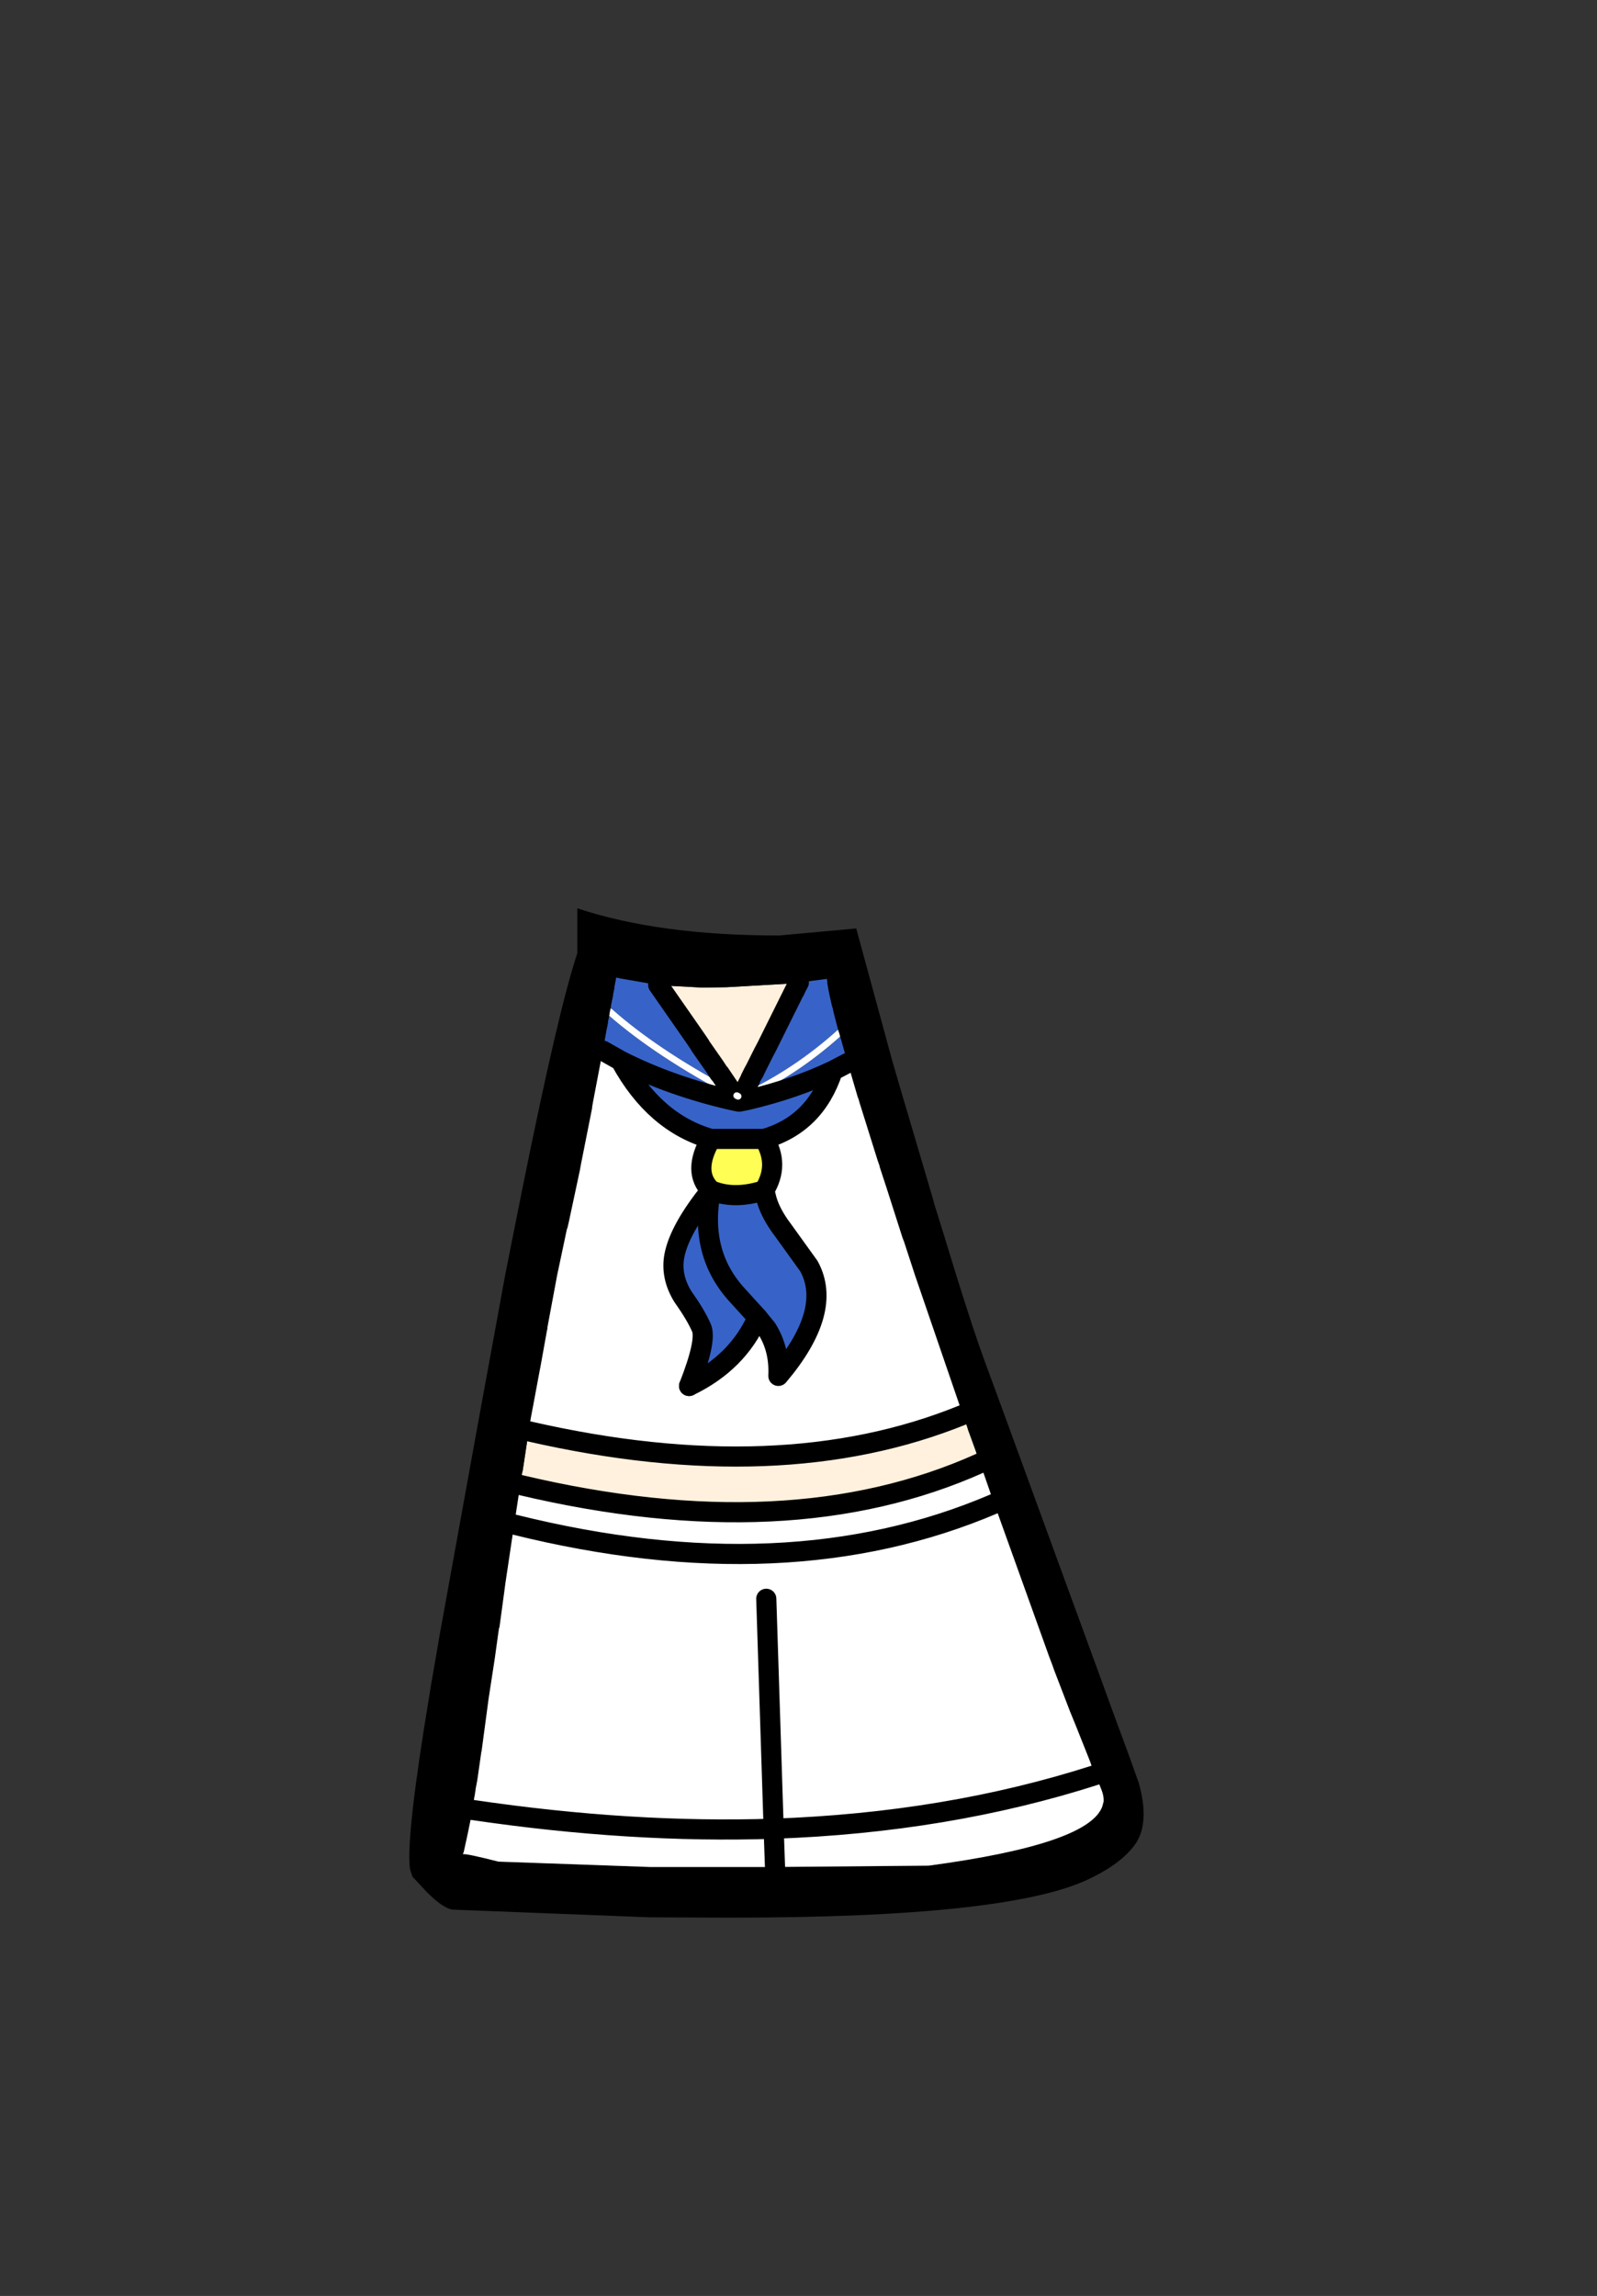 <?xml version="1.0" encoding="UTF-8" standalone="no"?>
<svg xmlns:xlink="http://www.w3.org/1999/xlink" height="342.0px" width="237.9px" xmlns="http://www.w3.org/2000/svg">
  <rect width="100%" height="100%" fill="#333333" stroke="none"/>
  <g transform="matrix(1, 0, 0, 1, 118.05, 273.9)">
    <use height="150.35" transform="matrix(1.0, 0.0, 0.0, 1.0, -57.05, -138.6)" width="109.35" xlink:href="#shape0"/>
  </g>
  <defs>
    <g id="shape0" transform="matrix(1, 0, 0, 1, 57.05, 138.6)">
      <path d="M0.4 -126.45 L0.65 -127.0 0.95 -127.55 0.65 -127.0 0.4 -126.45 0.1 -125.9 0.65 -127.0 0.1 -125.9 -3.85 -117.95 -4.35 -117.65 -4.5 -117.4 -4.45 -117.15 -4.35 -117.0 -5.5 -114.7 -5.75 -114.15 -5.8 -114.15 -6.25 -113.85 -6.4 -113.65 -6.35 -113.35 -6.25 -113.2 -7.3 -111.1 -7.85 -110.85 -8.1 -110.6 -8.1 -110.55 -8.15 -110.35 -8.4 -110.5 -8.45 -110.5 -8.45 -110.55 -8.3 -110.7 Q-8.2 -110.9 -8.25 -111.1 L-8.5 -111.4 -9.4 -111.85 -10.85 -114.0 -10.75 -114.1 -10.75 -114.4 -10.9 -114.6 -11.55 -115.0 -13.75 -118.15 -13.6 -118.3 -13.55 -118.55 -13.75 -118.8 -14.5 -119.3 -20.0 -127.2 -19.15 -127.1 -13.55 -126.8 -12.75 -126.8 -9.75 -126.85 -0.95 -127.35 0.95 -127.55 0.4 -126.45 M-39.3 -60.7 Q-1.75 -52.1 25.4 -63.15 L26.05 -61.3 26.15 -60.95 27.35 -57.65 27.55 -57.0 27.6 -56.9 27.95 -55.95 Q-0.45 -43.2 -40.55 -52.7 L-40.25 -54.65 -40.2 -54.75 -40.0 -56.05 -39.3 -60.7 M-8.1 -110.6 L-8.3 -110.7 -8.1 -110.6 M-5.5 -114.7 L-5.8 -114.15 -5.5 -114.7 M-8.4 -110.5 L-8.45 -110.55 -8.4 -110.5" fill="#fff1dd" fill-rule="evenodd" stroke="none"/>
      <path d="M0.4 -126.45 L0.95 -127.55 5.15 -128.1 5.15 -128.05 Q5.2 -126.95 5.85 -124.25 L5.9 -124.05 5.95 -123.85 6.0 -123.75 6.05 -123.45 6.3 -122.45 6.6 -121.3 6.8 -120.55 6.8 -120.5 6.65 -120.4 Q0.25 -114.65 -7.3 -111.1 L-6.25 -113.2 -6.15 -113.2 -6.25 -113.25 -5.8 -114.15 -5.75 -114.15 -5.5 -114.7 -4.35 -117.0 -3.85 -117.95 0.1 -125.9 0.4 -126.45 M7.1 -119.5 L7.3 -118.9 7.5 -118.15 8.25 -115.55 8.2 -115.55 6.0 -114.4 Q3.4 -106.45 -4.2 -104.25 L-12.15 -104.25 Q-20.55 -106.65 -25.6 -115.9 L-28.25 -117.4 -27.7 -120.5 -27.55 -121.2 -27.5 -121.5 -27.45 -121.9 -27.4 -122.1 -27.3 -122.6 Q-20.3 -116.5 -8.95 -110.5 L-8.6 -110.45 -8.45 -110.5 -8.4 -110.5 -7.95 -109.8 -7.85 -109.95 -7.8 -109.9 -7.45 -109.95 Q0.45 -113.55 7.1 -119.5 M-4.2 -96.6 L-3.8 -95.05 Q-3.15 -92.95 -1.4 -90.65 L2.45 -85.3 Q6.1 -78.65 -2.1 -68.95 -1.9 -72.95 -3.85 -76.0 L-5.2 -77.65 Q-8.15 -70.95 -15.4 -67.45 -12.75 -74.2 -13.55 -76.1 -14.4 -78.05 -16.35 -80.8 -18.15 -83.75 -17.6 -86.8 -16.85 -90.8 -12.15 -96.6 -14.0 -87.2 -8.15 -80.9 L-5.2 -77.65 -8.15 -80.9 Q-14.0 -87.2 -12.15 -96.6 -8.7 -95.15 -4.2 -96.6 M-20.0 -127.2 L-14.5 -119.3 -13.75 -118.2 -13.85 -118.1 -13.75 -118.15 -11.55 -115.0 -10.9 -114.0 -11.0 -113.95 -10.85 -114.0 -9.4 -111.85 Q-20.2 -117.65 -26.85 -123.55 L-27.1 -123.7 -27.05 -123.95 -27.05 -124.05 -27.0 -124.3 -26.75 -125.5 -26.7 -125.9 -26.55 -126.6 -26.5 -127.05 -26.3 -128.05 -26.3 -128.2 -26.25 -128.3 -25.6 -128.15 -20.7 -127.3 -20.0 -127.2 M-9.15 -110.05 L-8.1 -109.45 -7.95 -109.4 -7.75 -109.45 -6.7 -110.05 -7.95 -109.8 -9.15 -110.05 Q-18.2 -112.15 -25.6 -115.9 -18.2 -112.15 -9.15 -110.05 M-6.7 -110.05 Q0.3 -111.7 6.0 -114.4 0.3 -111.7 -6.7 -110.05" fill="#3763c8" fill-rule="evenodd" stroke="none"/>
      <path d="M6.8 -120.5 L6.8 -120.55 6.6 -121.3 6.3 -122.45 6.05 -123.45 6.0 -123.75 5.95 -123.85 5.9 -124.05 5.85 -124.25 Q5.2 -126.95 5.15 -128.05 L5.15 -128.1 0.95 -127.55 -0.95 -127.35 -9.75 -126.85 -12.75 -126.8 -13.55 -126.8 -19.15 -127.1 -20.0 -127.2 -20.7 -127.3 -25.6 -128.15 -26.25 -128.3 -26.3 -128.2 -26.3 -128.05 -26.5 -127.05 -26.55 -126.6 -26.7 -125.9 -26.75 -125.5 -27.0 -124.3 -27.05 -124.05 -27.05 -123.95 -27.1 -123.7 -27.15 -123.35 -27.2 -123.2 -27.25 -122.8 -27.3 -122.6 -27.4 -122.1 -27.45 -121.9 -27.5 -121.5 -27.55 -121.2 -27.7 -120.5 -28.25 -117.4 -29.7 -109.8 -29.85 -108.95 -29.85 -108.8 -31.3 -101.5 -31.4 -101.0 -31.5 -100.5 -31.65 -99.65 -33.35 -91.7 -33.4 -91.5 -33.5 -91.05 -33.6 -90.8 -35.05 -83.95 -36.45 -76.45 -36.5 -76.15 -36.5 -75.95 -36.55 -75.8 -37.55 -70.25 -37.65 -69.75 -38.6 -64.65 -39.0 -62.55 -39.0 -62.5 -39.2 -61.3 -39.3 -60.7 -40.0 -56.05 -40.2 -54.75 -40.25 -54.65 -40.55 -52.7 -41.6 -52.95 -40.55 -52.7 -41.45 -46.8 -43.5 -47.35 -41.45 -46.8 -41.5 -46.5 -42.8 -37.8 -42.8 -37.75 -43.65 -31.45 -43.7 -31.5 -43.7 -31.45 -43.85 -30.4 -44.35 -26.8 -45.25 -20.95 -46.3 -13.1 -46.35 -12.9 -46.95 -8.7 -47.2 -7.4 -47.2 -7.2 -47.25 -7.05 -47.3 -6.65 -47.45 -5.85 -47.45 -5.8 -47.65 -4.5 -47.7 -4.3 -47.8 -3.75 -47.9 -3.05 -48.2 -1.6 -48.35 -0.85 -48.95 1.9 -49.0 2.05 -49.1 2.3 Q-48.7 2.15 -43.8 3.4 L-21.25 4.2 -2.6 4.2 20.3 4.0 Q44.1 0.8 46.15 -4.8 L46.35 -5.55 Q46.4 -6.35 46.05 -7.25 L45.15 -9.5 45.05 -9.7 44.85 -10.2 44.65 -10.7 44.55 -10.9 44.3 -11.6 42.15 -17.0 41.35 -18.95 38.95 -25.2 38.85 -25.5 38.65 -26.05 38.25 -27.1 30.35 -49.1 30.35 -49.15 30.05 -49.9 27.95 -55.95 27.6 -56.9 27.55 -57.0 27.35 -57.65 26.15 -60.95 26.05 -61.3 25.4 -63.15 24.85 -64.7 18.25 -83.95 16.6 -89.0 16.4 -89.5 14.0 -97.0 13.0 -100.05 12.95 -100.3 12.7 -101.0 10.1 -109.3 10.05 -109.45 9.85 -110.15 9.7 -110.55 8.75 -113.8 8.25 -115.55 7.5 -118.15 7.3 -118.9 7.1 -119.5 6.95 -120.05 6.9 -120.15 6.8 -120.5 M26.15 -63.45 L25.4 -63.15 26.15 -63.45 M28.7 -56.3 L27.95 -55.95 28.7 -56.3 M16.65 -109.8 L19.25 -101.0 21.05 -94.9 21.05 -94.8 22.7 -89.5 22.85 -89.0 24.4 -83.95 Q27.0 -75.6 28.6 -71.25 L32.25 -61.3 41.4 -36.25 45.7 -24.5 47.9 -18.45 49.95 -12.9 51.6 -8.3 Q52.6 -4.7 52.2 -2.15 51.95 -0.55 51.2 0.6 49.2 3.6 44.15 6.0 32.15 11.75 -9.15 11.75 L-21.25 11.7 -50.65 10.55 Q-52.15 10.3 -54.55 7.85 L-56.6 5.65 -56.95 4.6 -57.0 4.3 Q-57.55 -0.6 -54.05 -21.6 L-53.85 -22.85 -52.65 -29.8 -52.55 -30.4 -52.05 -33.15 -46.95 -61.3 -42.8 -83.95 -41.8 -89.0 -40.2 -97.0 Q-34.85 -123.55 -32.05 -131.9 L-32.05 -138.6 Q-19.9 -134.55 -2.0 -134.55 L9.5 -135.6 14.85 -115.95 16.6 -109.95 16.65 -109.8 M31.75 -50.65 L30.05 -49.9 31.75 -50.65 M46.8 -10.05 L45.15 -9.5 46.8 -10.05 M-2.55 5.9 L-2.6 4.2 -2.55 5.9" fill="#000000" fill-rule="evenodd" stroke="none"/>
      <path d="M6.8 -120.5 L6.9 -120.15 6.95 -120.05 7.1 -119.5 Q0.45 -113.55 -7.45 -109.95 L-7.8 -109.9 -7.85 -109.95 -7.95 -109.8 -8.4 -110.5 -8.15 -110.35 -8.1 -110.55 -8.1 -110.6 -7.85 -110.85 -7.3 -111.1 Q0.25 -114.65 6.65 -120.4 L6.8 -120.5 M8.25 -115.55 L8.75 -113.8 9.7 -110.55 9.85 -110.15 10.05 -109.45 10.1 -109.3 12.7 -101.0 12.95 -100.3 13.0 -100.05 14.0 -97.0 16.4 -89.5 16.6 -89.0 18.25 -83.95 24.85 -64.7 25.4 -63.15 Q-1.75 -52.1 -39.3 -60.7 L-39.2 -61.3 -39.0 -62.5 -39.0 -62.55 -38.6 -64.65 -37.65 -69.75 -37.55 -70.25 -36.55 -75.8 -36.5 -75.95 -36.5 -76.15 -36.45 -76.45 -35.05 -83.95 -33.6 -90.8 -33.5 -91.05 -33.4 -91.5 -33.35 -91.7 -31.65 -99.65 -31.5 -100.5 -31.4 -101.0 -31.3 -101.5 -29.85 -108.8 -29.85 -108.95 -29.7 -109.8 -28.25 -117.4 -25.6 -115.9 Q-20.55 -106.65 -12.15 -104.25 -15.0 -99.35 -12.15 -96.6 -16.85 -90.8 -17.6 -86.8 -18.15 -83.75 -16.35 -80.8 -14.4 -78.05 -13.55 -76.1 -12.75 -74.2 -15.4 -67.45 -8.15 -70.95 -5.2 -77.65 L-3.85 -76.0 Q-1.9 -72.95 -2.1 -68.95 6.1 -78.65 2.45 -85.3 L-1.4 -90.65 Q-3.15 -92.95 -3.8 -95.05 L-4.2 -96.6 Q-1.85 -100.4 -4.2 -104.25 3.4 -106.45 6.0 -114.4 L8.2 -115.55 8.25 -115.55 M27.95 -55.95 L30.05 -49.9 30.35 -49.15 30.35 -49.1 38.25 -27.1 38.65 -26.05 38.85 -25.5 38.95 -25.2 41.35 -18.95 42.15 -17.0 44.3 -11.6 44.55 -10.9 44.65 -10.7 44.85 -10.2 45.05 -9.7 45.15 -9.5 46.05 -7.25 Q46.4 -6.35 46.35 -5.55 L46.15 -4.8 Q44.1 0.8 20.3 4.0 L-2.6 4.2 -21.25 4.2 -43.8 3.4 Q-48.7 2.15 -49.1 2.3 L-49.0 2.05 -48.95 1.9 -48.35 -0.85 -48.2 -1.6 -47.9 -3.05 -47.8 -3.75 -47.7 -4.3 -47.65 -4.5 -47.45 -5.8 -47.45 -5.85 -47.3 -6.65 -47.25 -7.05 -47.2 -7.2 -47.2 -7.4 -46.95 -8.7 -46.35 -12.9 -46.3 -13.1 -45.25 -20.95 -44.35 -26.8 -43.85 -30.4 -43.7 -31.45 -43.65 -31.45 -42.8 -37.75 -42.8 -37.8 -41.5 -46.5 -41.45 -46.8 -40.55 -52.7 Q-0.45 -43.2 27.95 -55.95 M-14.5 -119.3 L-13.75 -118.8 -13.55 -118.55 -13.6 -118.3 -13.75 -118.15 -13.85 -118.1 -13.75 -118.2 -14.5 -119.3 M-11.55 -115.0 L-10.9 -114.6 -10.75 -114.4 -10.75 -114.1 -10.85 -114.0 -11.0 -113.95 -10.9 -114.0 -11.55 -115.0 M-9.4 -111.85 L-8.5 -111.4 -8.25 -111.1 Q-8.2 -110.9 -8.3 -110.7 L-8.45 -110.55 -8.45 -110.5 -8.6 -110.45 -8.95 -110.5 Q-20.3 -116.5 -27.3 -122.6 L-27.25 -122.8 -27.2 -123.2 -27.15 -123.35 -27.1 -123.7 -26.85 -123.55 Q-20.2 -117.65 -9.4 -111.85 M-4.35 -117.0 L-4.45 -117.15 -4.5 -117.4 -4.35 -117.65 -3.85 -117.95 -4.35 -117.0 M-5.8 -114.15 L-6.25 -113.25 -6.15 -113.2 -6.25 -113.2 -6.35 -113.35 -6.4 -113.65 -6.25 -113.85 -5.8 -114.15 M-6.25 -113.25 L-6.25 -113.2 -6.25 -113.25 M-13.75 -118.15 L-13.75 -118.2 -13.75 -118.15 M-10.85 -114.0 L-10.9 -114.0 -10.85 -114.0 M-6.7 -110.05 L-7.75 -109.45 -7.95 -109.4 -8.1 -109.45 -9.15 -110.05 -7.95 -109.8 -6.7 -110.05 M-3.9 -35.75 L-2.8 -1.5 Q-24.0 -0.8 -47.7 -4.3 -24.0 -0.8 -2.8 -1.5 L-3.9 -35.75 M45.15 -9.5 Q23.05 -2.4 -2.8 -1.5 L-2.6 4.2 -2.8 -1.5 Q23.05 -2.4 45.15 -9.5 M30.05 -49.9 Q-0.8 -36.7 -41.45 -46.8 -0.8 -36.7 30.05 -49.9" fill="#ffffff" fill-rule="evenodd" stroke="none"/>
      <path d="M-4.2 -104.25 Q-1.85 -100.4 -4.2 -96.6 -8.7 -95.15 -12.15 -96.6 -15.0 -99.35 -12.15 -104.25 L-4.2 -104.25" fill="#fefe54" fill-rule="evenodd" stroke="none"/>
      <path d="M0.95 -127.55 L0.65 -127.0 0.4 -126.45 M25.4 -63.15 L26.15 -63.45 M0.65 -127.0 L0.1 -125.9 0.4 -126.45 M-8.4 -110.5 L-7.95 -109.8 -7.85 -109.95 M8.25 -115.55 L8.2 -115.55 6.0 -114.4 Q3.4 -106.45 -4.2 -104.25 -1.85 -100.4 -4.2 -96.6 L-3.8 -95.05 Q-3.15 -92.95 -1.4 -90.65 L2.45 -85.3 Q6.1 -78.65 -2.1 -68.95 -1.9 -72.95 -3.85 -76.0 L-5.2 -77.65 M-15.4 -67.45 Q-12.75 -74.2 -13.55 -76.1 -14.4 -78.05 -16.35 -80.8 -18.15 -83.75 -17.6 -86.8 -16.85 -90.8 -12.15 -96.6 -15.0 -99.35 -12.15 -104.25 -20.55 -106.65 -25.6 -115.9 L-28.25 -117.4 M-39.3 -60.7 Q-1.75 -52.1 25.4 -63.15 M27.95 -55.95 L28.7 -56.3 M30.05 -49.9 L31.75 -50.65 M45.15 -9.5 L46.8 -10.05 M-2.6 4.2 L-2.55 5.9 M-20.0 -127.2 L-14.5 -119.3 M-13.75 -118.15 L-11.55 -115.0 M-10.85 -114.0 L-9.4 -111.85 M-3.85 -117.95 L0.1 -125.9 M-5.8 -114.15 L-6.25 -113.25 M-6.25 -113.2 L-7.3 -111.1 M-6.25 -113.2 L-6.25 -113.25 M-5.8 -114.15 L-5.5 -114.7 -4.35 -117.0 -3.85 -117.95 M-5.5 -114.7 L-5.75 -114.15 M-13.75 -118.2 L-14.5 -119.3 M-13.75 -118.2 L-13.75 -118.15 M-10.9 -114.0 L-11.55 -115.0 M-10.9 -114.0 L-10.85 -114.0 M-8.45 -110.55 L-8.4 -110.5 M-6.7 -110.05 L-7.95 -109.8 -9.15 -110.05 Q-18.2 -112.15 -25.6 -115.9 M-12.15 -104.25 L-4.2 -104.25 M-12.15 -96.6 Q-14.0 -87.2 -8.15 -80.9 L-5.2 -77.65 M-4.2 -96.6 Q-8.7 -95.15 -12.15 -96.6 M-40.55 -52.7 Q-0.45 -43.2 27.95 -55.95 M-40.55 -52.7 L-41.6 -52.95 M-41.45 -46.8 L-43.5 -47.35 M-47.7 -4.3 Q-24.0 -0.8 -2.8 -1.5 L-3.9 -35.75 M-2.6 4.2 L-2.8 -1.5 Q23.05 -2.4 45.15 -9.5 M-41.45 -46.8 Q-0.8 -36.7 30.05 -49.9 M6.0 -114.4 Q0.3 -111.7 -6.7 -110.05" fill="none" stroke="#000000" stroke-linecap="round" stroke-linejoin="round" stroke-width="3.0"/>
      <path d="M-8.3 -110.7 L-8.1 -110.6" fill="none" stroke="#ffffff" stroke-linecap="round" stroke-linejoin="round" stroke-width="1.0"/>
      <path d="M-5.2 -77.65 Q-8.15 -70.95 -15.4 -67.45" fill="none" stroke="#000000" stroke-linecap="round" stroke-linejoin="round" stroke-width="3.0"/>
    </g>
  </defs>
</svg>
